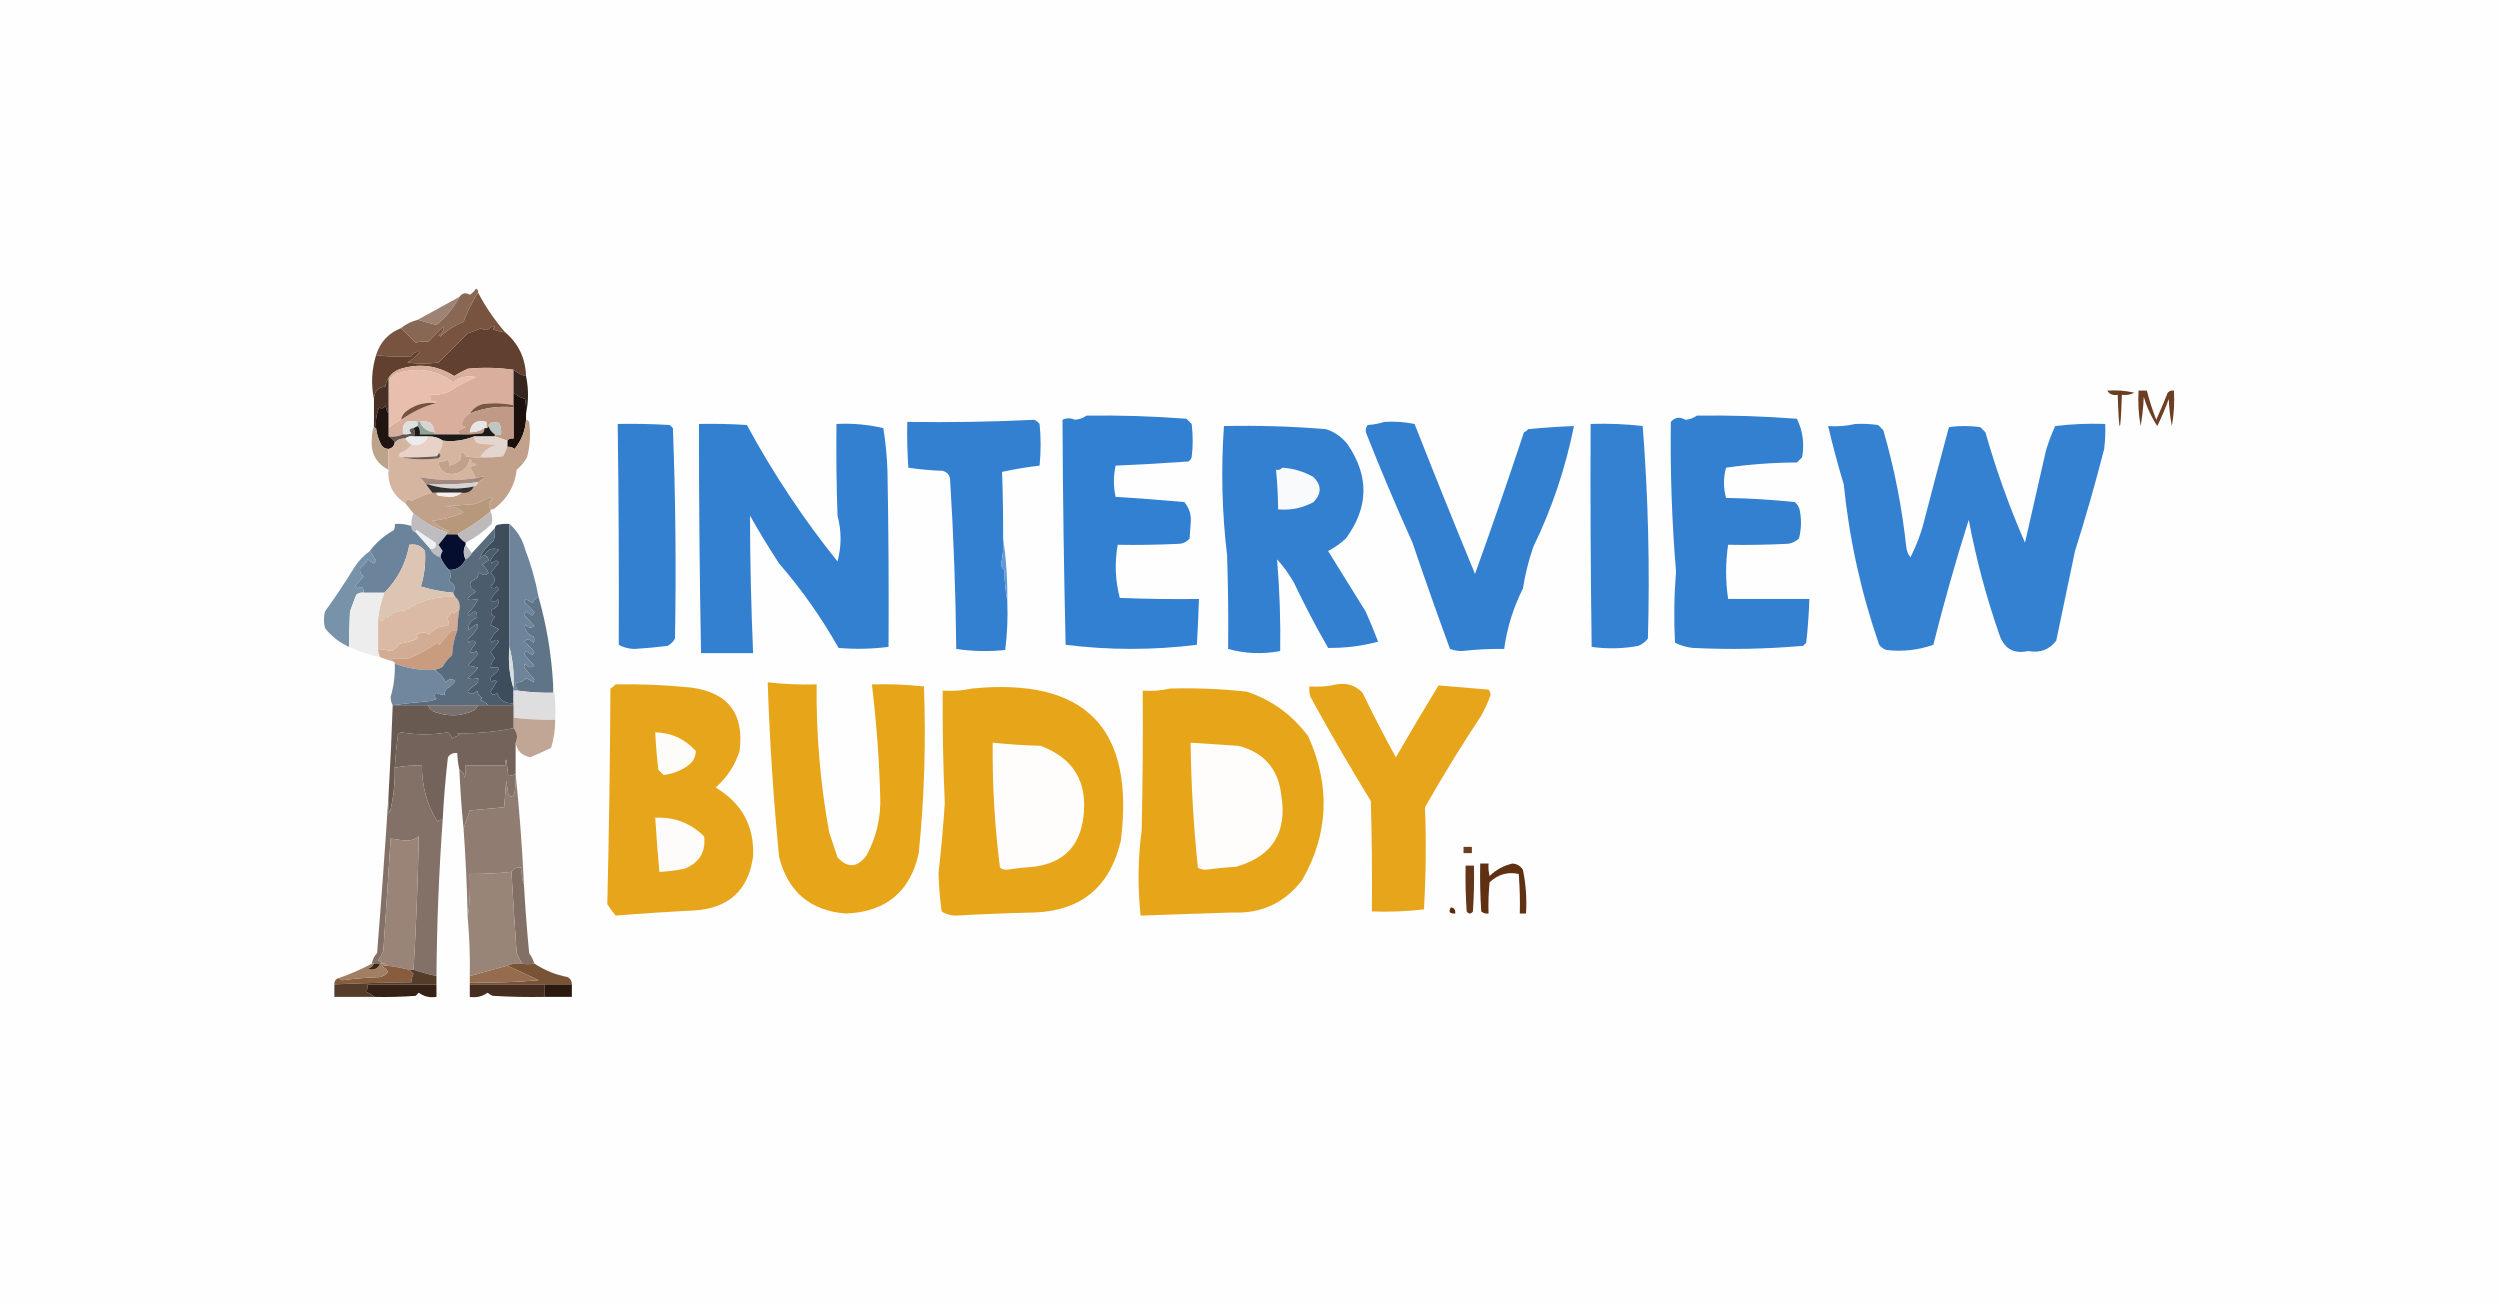<?xml version="1.0" encoding="UTF-8"?>
<!DOCTYPE svg PUBLIC "-//W3C//DTD SVG 1.1//EN" "http://www.w3.org/Graphics/SVG/1.1/DTD/svg11.dtd">
<svg xmlns="http://www.w3.org/2000/svg" version="1.1" width="1200px" height="627px" style="shape-rendering:geometricPrecision; text-rendering:geometricPrecision; image-rendering:optimizeQuality; fill-rule:evenodd; clip-rule:evenodd" xmlns:xlink="http://www.w3.org/1999/xlink">
<g><path style="opacity:1" fill="#fefefe" d="M -0.5,-0.5 C 399.5,-0.5 799.5,-0.5 1199.5,-0.5C 1199.5,208.5 1199.5,417.5 1199.5,626.5C 799.5,626.5 399.5,626.5 -0.5,626.5C -0.5,417.5 -0.5,208.5 -0.5,-0.5 Z"/></g>
<g><path style="opacity:1" fill="#9e8273" d="M 220.5,142.5 C 217.827,147.687 214.16,152.187 209.5,156C 206.606,155.246 203.606,154.413 200.5,153.5C 207.132,149.849 213.798,146.182 220.5,142.5 Z"/></g>
<g><path style="opacity:1" fill="#896755" d="M 229.5,140.5 C 226.685,144.796 224.352,149.462 222.5,154.5C 218.335,156.081 214.668,158.414 211.5,161.5C 211.167,161.333 210.833,161.167 210.5,161C 212.329,159.887 213.163,158.387 213,156.5C 210.5,159 208,161.5 205.5,164C 203.426,163.773 201.426,163.939 199.5,164.5C 197.146,162.146 194.812,159.812 192.5,157.5C 194.789,155.613 197.455,154.279 200.5,153.5C 203.606,154.413 206.606,155.246 209.5,156C 214.16,152.187 217.827,147.687 220.5,142.5C 221.905,140.621 223.572,140.288 225.5,141.5C 226.719,140.737 227.719,139.737 228.5,138.5C 229.298,138.957 229.631,139.624 229.5,140.5 Z"/></g>
<g><path style="opacity:1" fill="#785340" d="M 229.5,140.5 C 233.079,147.317 237.412,153.65 242.5,159.5C 240.436,159.313 238.436,158.813 236.5,158C 237.888,157.111 237.722,156.611 236,156.5C 234.618,158.581 232.951,158.915 231,157.5C 228.889,158.472 226.722,159.305 224.5,160C 219.779,164.677 215.113,169.344 210.5,174C 205.5,174.667 200.5,174.667 195.5,174C 197.792,172.71 199.792,171.043 201.5,169C 199.799,168.655 198.466,169.322 197.5,171C 191.62,171.331 185.953,171.165 180.5,170.5C 182.434,164.233 186.434,159.9 192.5,157.5C 194.812,159.812 197.146,162.146 199.5,164.5C 201.426,163.939 203.426,163.773 205.5,164C 208,161.5 210.5,159 213,156.5C 213.163,158.387 212.329,159.887 210.5,161C 210.833,161.167 211.167,161.333 211.5,161.5C 214.668,158.414 218.335,156.081 222.5,154.5C 224.352,149.462 226.685,144.796 229.5,140.5 Z"/></g>
<g><path style="opacity:1" fill="#61402f" d="M 242.5,159.5 C 248.878,164.929 252.211,171.929 252.5,180.5C 250.216,180.025 248.216,179.025 246.5,177.5C 239.202,176.441 231.869,176.274 224.5,177C 222.238,178.047 220.071,179.213 218,180.5C 210.055,175.462 201.555,174.295 192.5,177C 189.823,177.814 187.823,179.314 186.5,181.5C 185.71,182.609 185.21,183.942 185,185.5C 181.34,185.898 179.506,187.898 179.5,191.5C 178.039,184.519 178.372,177.519 180.5,170.5C 185.953,171.165 191.62,171.331 197.5,171C 198.466,169.322 199.799,168.655 201.5,169C 199.792,171.043 197.792,172.71 195.5,174C 200.5,174.667 205.5,174.667 210.5,174C 215.113,169.344 219.779,164.677 224.5,160C 226.722,159.305 228.889,158.472 231,157.5C 232.951,158.915 234.618,158.581 236,156.5C 237.722,156.611 237.888,157.111 236.5,158C 238.436,158.813 240.436,159.313 242.5,159.5 Z"/></g>
<g><path style="opacity:1" fill="#daae9c" d="M 246.5,177.5 C 246.5,181.167 246.5,184.833 246.5,188.5C 246.5,190.5 246.5,192.5 246.5,194.5C 241.552,193.441 236.552,193.274 231.5,194C 228.894,194.792 226.894,196.292 225.5,198.5C 223.366,199.703 222.032,201.537 221.5,204C 222.167,204.333 222.833,204.667 223.5,205C 222.167,205.667 220.833,206.333 219.5,207C 220.056,207.383 220.389,207.883 220.5,208.5C 216.5,208.5 212.5,208.5 208.5,208.5C 208.5,208.167 208.5,207.833 208.5,207.5C 208.185,203.2 205.851,201.533 201.5,202.5C 201.167,202.5 200.833,202.5 200.5,202.5C 195.069,201.094 192.735,203.094 193.5,208.5C 191.393,209.468 189.059,209.802 186.5,209.5C 186.5,208.167 186.5,206.833 186.5,205.5C 188.228,203.774 190.228,202.441 192.5,201.5C 198.233,197.549 203.9,194.883 209.5,193.5C 208.791,192.596 207.791,192.263 206.5,192.5C 206.5,191.5 206.5,190.5 206.5,189.5C 209.607,189.649 212.607,189.149 215.5,188C 219.632,185.29 223.966,182.956 228.5,181C 224.432,180.122 220.766,180.955 217.5,183.5C 209.625,177.615 200.958,176.115 191.5,179C 189.03,179.74 187.363,181.24 186.5,183.5C 186.5,182.833 186.5,182.167 186.5,181.5C 187.823,179.314 189.823,177.814 192.5,177C 201.555,174.295 210.055,175.462 218,180.5C 220.071,179.213 222.238,178.047 224.5,177C 231.869,176.274 239.202,176.441 246.5,177.5 Z"/></g>
<g><path style="opacity:1" fill="#37261e" d="M 246.5,177.5 C 248.216,179.025 250.216,180.025 252.5,180.5C 253.766,186.63 253.766,192.63 252.5,198.5C 252.663,196.143 252.497,193.81 252,191.5C 249.901,190.869 248.068,189.869 246.5,188.5C 246.5,184.833 246.5,181.167 246.5,177.5 Z"/></g>
<g><path style="opacity:1" fill="#e8beaf" d="M 209.5,193.5 C 204.382,192.889 199.715,194.056 195.5,197C 193.859,198.129 192.859,199.629 192.5,201.5C 190.228,202.441 188.228,203.774 186.5,205.5C 186.5,203.167 186.5,200.833 186.5,198.5C 186.5,193.5 186.5,188.5 186.5,183.5C 187.363,181.24 189.03,179.74 191.5,179C 200.958,176.115 209.625,177.615 217.5,183.5C 220.766,180.955 224.432,180.122 228.5,181C 223.966,182.956 219.632,185.29 215.5,188C 212.607,189.149 209.607,189.649 206.5,189.5C 206.5,190.5 206.5,191.5 206.5,192.5C 207.791,192.263 208.791,192.596 209.5,193.5 Z"/></g>
<g><path style="opacity:1" fill="#493024" d="M 186.5,181.5 C 186.5,182.167 186.5,182.833 186.5,183.5C 186.5,188.5 186.5,193.5 186.5,198.5C 185.71,197.391 185.21,196.058 185,194.5C 184.147,196.125 183.147,196.458 182,195.5C 180.684,198.688 180.184,202.022 180.5,205.5C 179.833,205.5 179.5,205.167 179.5,204.5C 179.5,200.167 179.5,195.833 179.5,191.5C 179.506,187.898 181.34,185.898 185,185.5C 185.21,183.942 185.71,182.609 186.5,181.5 Z"/></g>
<g><path style="opacity:1" fill="#6a3d21" d="M 1011.5,187.5 C 1015.88,187.174 1020.22,187.508 1024.5,188.5C 1022.6,189.466 1020.6,189.799 1018.5,189.5C 1017.83,209.5 1017.17,209.5 1016.5,189.5C 1014.22,189.923 1012.55,189.256 1011.5,187.5 Z"/></g>
<g><path style="opacity:1" fill="#1b100c" d="M 246.5,188.5 C 248.068,189.869 249.901,190.869 252,191.5C 252.497,193.81 252.663,196.143 252.5,198.5C 252.5,199.5 252.5,200.5 252.5,201.5C 252.132,206.775 250.299,211.441 247,215.5C 245.989,214.663 244.822,214.33 243.5,214.5C 243.5,213.5 243.5,212.5 243.5,211.5C 244.209,210.596 245.209,210.263 246.5,210.5C 246.5,205.5 246.5,200.5 246.5,195.5C 246.5,195.167 246.5,194.833 246.5,194.5C 246.5,192.5 246.5,190.5 246.5,188.5 Z"/></g>
<g><path style="opacity:1" fill="#7b5643" d="M 246.5,194.5 C 246.5,194.833 246.5,195.167 246.5,195.5C 239.178,194.783 232.178,195.783 225.5,198.5C 226.894,196.292 228.894,194.792 231.5,194C 236.552,193.274 241.552,193.441 246.5,194.5 Z"/></g>
<g><path style="opacity:1" fill="#76513e" d="M 209.5,193.5 C 203.9,194.883 198.233,197.549 192.5,201.5C 192.859,199.629 193.859,198.129 195.5,197C 199.715,194.056 204.382,192.889 209.5,193.5 Z"/></g>
<g><path style="opacity:1" fill="#c19987" d="M 246.5,195.5 C 246.5,200.5 246.5,205.5 246.5,210.5C 245.209,210.263 244.209,210.596 243.5,211.5C 241.5,210.833 239.5,210.167 237.5,209.5C 237.5,209.167 237.5,208.833 237.5,208.5C 238.5,208.5 239.5,208.5 240.5,208.5C 240.739,206.533 240.406,204.699 239.5,203C 238.667,202.833 237.833,202.667 237,202.5C 235.624,202.684 234.791,203.351 234.5,204.5C 234.5,205.167 234.167,205.5 233.5,205.5C 233.5,204.5 233.5,203.5 233.5,202.5C 228.825,201.339 226.159,203.006 225.5,207.5C 228.076,207.532 230.409,206.865 232.5,205.5C 232.586,206.496 232.252,207.329 231.5,208C 227.848,208.499 224.182,208.665 220.5,208.5C 220.389,207.883 220.056,207.383 219.5,207C 220.833,206.333 222.167,205.667 223.5,205C 222.833,204.667 222.167,204.333 221.5,204C 222.032,201.537 223.366,199.703 225.5,198.5C 232.178,195.783 239.178,194.783 246.5,195.5 Z"/></g>
<g><path style="opacity:1" fill="#3280d1" d="M 521.5,199.5 C 537.524,199.275 553.524,199.775 569.5,201C 570.333,201.833 571.167,202.667 572,203.5C 572.667,208.833 572.667,214.167 572,219.5C 571.692,220.308 571.192,220.975 570.5,221.5C 558.869,222.345 547.202,223.012 535.5,223.5C 534.408,228.508 534.408,233.508 535.5,238.5C 546.489,239.16 557.489,239.994 568.5,241C 570.978,244.001 571.978,247.501 571.5,251.5C 571.333,253.833 571.167,256.167 571,258.5C 569.829,259.893 568.329,260.727 566.5,261C 556.506,261.5 546.506,261.666 536.5,261.5C 534.975,270.11 535.308,278.61 537.5,287C 550.162,287.5 562.829,287.667 575.5,287.5C 575.277,294.84 574.944,302.173 574.5,309.5C 553.484,312.122 532.484,312.122 511.5,309.5C 510.666,273.501 510.166,237.501 510,201.5C 511.911,200.555 513.911,200.555 516,201.5C 518.111,201.299 519.945,200.633 521.5,199.5 Z"/></g>
<g><path style="opacity:1" fill="#3380d1" d="M 814.5,199.5 C 830.524,199.275 846.524,199.775 862.5,201C 865.362,206.832 866.196,212.998 865,219.5C 864.167,220.333 863.333,221.167 862.5,222C 851.088,222.041 839.755,222.874 828.5,224.5C 827.188,229.364 827.188,234.197 828.5,239C 839.537,239.181 850.537,239.847 861.5,241C 862.893,242.171 863.727,243.671 864,245.5C 864.772,249.89 864.606,254.223 863.5,258.5C 862.088,259.806 860.421,260.64 858.5,261C 848.839,261.5 839.172,261.666 829.5,261.5C 828.217,270.164 828.217,278.83 829.5,287.5C 842.5,287.5 855.5,287.5 868.5,287.5C 868.271,294.515 867.771,301.515 867,308.5C 866.5,309 866,309.5 865.5,310C 847.865,311.547 830.198,311.881 812.5,311C 809.494,310.668 806.66,309.834 804,308.5C 803.407,297.159 803.574,285.826 804.5,274.5C 802.514,250.535 801.681,226.535 802,202.5C 803.989,200.249 806.322,199.916 809,201.5C 811.111,201.299 812.945,200.633 814.5,199.5 Z"/></g>
<g><path style="opacity:1" fill="#6c3f23" d="M 1026.5,187.5 C 1027.83,187.5 1029.17,187.5 1030.5,187.5C 1031.7,192.238 1033.2,196.905 1035,201.5C 1036.93,197.207 1038.76,192.874 1040.5,188.5C 1041.32,187.614 1042.32,187.281 1043.5,187.5C 1043.83,193.206 1043.5,198.872 1042.5,204.5C 1041.67,200.204 1041.17,195.871 1041,191.5C 1039.4,195.935 1037.56,200.268 1035.5,204.5C 1032.68,200.238 1030.51,195.572 1029,190.5C 1028.83,195.202 1028.33,199.868 1027.5,204.5C 1026.5,198.872 1026.17,193.206 1026.5,187.5 Z"/></g>
<g><path style="opacity:1" fill="#3380d1" d="M 481.5,258.5 C 481.737,262.722 481.404,266.889 480.5,271C 480.63,272.059 481.13,272.892 482,273.5C 482.174,278.684 482.674,283.684 483.5,288.5C 483.815,296.42 483.482,304.253 482.5,312C 474.587,312.814 466.754,312.647 459,311.5C 458.725,284.223 457.725,256.89 456,229.5C 455.5,227.667 454.333,226.5 452.5,226C 446.917,225.809 441.417,225.309 436,224.5C 435.5,217.174 435.334,209.841 435.5,202.5C 455.879,202.821 476.213,202.488 496.5,201.5C 497.478,201.977 498.311,202.643 499,203.5C 499.667,210.167 499.667,216.833 499,223.5C 492.956,224.201 486.956,225.201 481,226.5C 481.374,237.13 481.541,247.797 481.5,258.5 Z"/></g>
<g><path style="opacity:1" fill="#1f140f" d="M 186.5,198.5 C 186.5,200.833 186.5,203.167 186.5,205.5C 186.5,206.833 186.5,208.167 186.5,209.5C 187.9,210.1 188.9,211.1 189.5,212.5C 189.19,214.144 188.19,215.144 186.5,215.5C 184.983,215.489 183.816,214.823 183,213.5C 181.659,210.978 180.826,208.311 180.5,205.5C 180.184,202.022 180.684,198.688 182,195.5C 183.147,196.458 184.147,196.125 185,194.5C 185.21,196.058 185.71,197.391 186.5,198.5 Z"/></g>
<g><path style="opacity:1" fill="#3380d1" d="M 296.5,203.5 C 304.84,203.334 313.173,203.5 321.5,204C 322,204.5 322.5,205 323,205.5C 324.263,239.115 324.597,272.782 324,306.5C 323.167,308 322,309.167 320.5,310C 315.184,310.683 309.85,311.183 304.5,311.5C 301.713,311.426 299.213,310.76 297,309.5C 297.142,274.178 296.976,238.845 296.5,203.5 Z"/></g>
<g><path style="opacity:1" fill="#3380d1" d="M 664.5,202.5 C 669.43,202.197 674.263,202.531 679,203.5C 688.467,227.564 698.133,251.564 708,275.5C 716.129,252.915 723.962,230.248 731.5,207.5C 732.308,207.192 732.975,206.692 733.5,206C 740.823,205.279 748.156,204.779 755.5,204.5C 751.465,224.631 744.965,243.964 736,262.5C 733.741,269.018 732.074,275.685 731,282.5C 726.401,291.632 723.401,301.298 722,311.5C 715.234,311.399 708.4,311.732 701.5,312.5C 699.571,312.46 697.738,312.127 696,311.5C 689.799,294.565 683.799,277.565 678,260.5C 670.285,243.364 662.952,226.031 656,208.5C 655.28,206.888 655.446,205.388 656.5,204C 659.365,203.817 662.031,203.317 664.5,202.5 Z"/></g>
<g><path style="opacity:1" fill="#3481d1" d="M 763.5,203.5 C 771.889,203.197 780.222,203.53 788.5,204.5C 791.14,238.455 791.973,272.455 791,306.5C 789.786,308.049 788.286,309.215 786.5,310C 778.954,311.405 771.454,311.572 764,310.5C 763.5,274.835 763.333,239.168 763.5,203.5 Z"/></g>
<g><path style="opacity:1" fill="#d7d4d1" d="M 201.5,202.5 C 205.851,201.533 208.185,203.2 208.5,207.5C 205.197,207.265 202.863,205.598 201.5,202.5 Z"/></g>
<g><path style="opacity:1" fill="#3380d1" d="M 335.5,203.5 C 343.174,203.334 350.841,203.5 358.5,204C 371.104,227.237 385.604,249.071 402,269.5C 403.964,262.192 403.964,254.859 402,247.5C 401.5,232.837 401.333,218.17 401.5,203.5C 409.145,203.112 416.645,203.779 424,205.5C 425.122,212.449 425.789,219.449 426,226.5C 426.5,254.498 426.667,282.498 426.5,310.5C 418.528,311.532 410.528,311.698 402.5,311C 394.353,296.536 384.853,283.036 374,270.5C 369.082,263 364.416,255.333 360,247.5C 360.044,269.514 360.544,291.514 361.5,313.5C 353.167,313.5 344.833,313.5 336.5,313.5C 335.811,276.837 335.478,240.171 335.5,203.5 Z"/></g>
<g><path style="opacity:1" fill="#3380d1" d="M 587.5,204.5 C 603.844,204.153 620.177,204.653 636.5,206C 640.758,207.384 644.258,209.884 647,213.5C 657.272,228.705 656.939,243.705 646,258.5C 643.43,260.869 640.596,262.869 637.5,264.5C 643.509,274.245 649.509,283.912 655.5,293.5C 657.65,298.296 659.65,303.13 661.5,308C 653.685,310.098 645.685,311.098 637.5,311C 631.64,300.803 626.14,290.303 621,279.5C 618.72,275.553 616.053,271.887 613,268.5C 614.218,283.083 614.718,297.75 614.5,312.5C 606.068,314.113 597.735,313.779 589.5,311.5C 589.667,296.496 589.5,281.496 589,266.5C 586.538,245.858 586.038,225.191 587.5,204.5 Z"/></g>
<g><path style="opacity:1" fill="#3481d1" d="M 890.5,203.5 C 894.182,203.335 897.848,203.501 901.5,204C 902.333,204.833 903.167,205.667 904,206.5C 909.292,224.814 912.958,243.48 915,262.5C 915.216,264.384 915.883,266.051 917,267.5C 920.092,261.478 922.426,255.144 924,248.5C 927.758,233.969 931.591,219.469 935.5,205C 940.5,204.333 945.5,204.333 950.5,205C 951.333,205.833 952.167,206.667 953,207.5C 958.145,225.601 964.478,243.268 972,260.5C 975.331,245.849 978.664,231.182 982,216.5C 983.208,212.374 984.708,208.374 986.5,204.5C 994.444,203.531 1002.44,203.198 1010.5,203.5C 1010.67,207.514 1010.5,211.514 1010,215.5C 1005.8,231.949 1001.14,248.282 996,264.5C 993.011,278.81 990.011,293.144 987,307.5C 983.659,311.899 979.159,313.566 973.5,312.5C 966.916,313.959 962.416,311.626 960,305.5C 953.571,287.214 948.571,268.548 945,249.5C 938.734,269.302 933.067,289.302 928,309.5C 920.753,312.064 913.253,312.897 905.5,312C 904.069,311.535 902.903,310.701 902,309.5C 893.335,284.505 887.668,258.838 885,232.5C 882.203,223.241 879.703,213.907 877.5,204.5C 882.032,204.818 886.366,204.485 890.5,203.5 Z"/></g>
<g><path style="opacity:1" fill="#e6e6e5" d="M 233.5,205.5 C 233.167,205.5 232.833,205.5 232.5,205.5C 230.409,206.865 228.076,207.532 225.5,207.5C 226.159,203.006 228.825,201.339 233.5,202.5C 233.5,203.5 233.5,204.5 233.5,205.5 Z"/></g>
<g><path style="opacity:1" fill="#bec7c1" d="M 237.5,208.5 C 236.022,207.552 235.022,206.219 234.5,204.5C 234.791,203.351 235.624,202.684 237,202.5C 237.833,202.667 238.667,202.833 239.5,203C 240.406,204.699 240.739,206.533 240.5,208.5C 239.5,208.5 238.5,208.5 237.5,208.5 Z"/></g>
<g><path style="opacity:1" fill="#dee0df" d="M 200.5,202.5 C 200.5,203.167 200.5,203.833 200.5,204.5C 199.833,204.833 199.167,205.167 198.5,205.5C 196.451,205.706 196.117,206.539 197.5,208C 196.207,208.49 194.873,208.657 193.5,208.5C 192.735,203.094 195.069,201.094 200.5,202.5 Z"/></g>
<g><path style="opacity:1" fill="#90a399" d="M 200.5,202.5 C 200.833,202.5 201.167,202.5 201.5,202.5C 202.863,205.598 205.197,207.265 208.5,207.5C 208.5,207.833 208.5,208.167 208.5,208.5C 206.167,208.5 203.833,208.5 201.5,208.5C 201.768,206.901 201.434,205.568 200.5,204.5C 200.5,203.833 200.5,203.167 200.5,202.5 Z"/></g>
<g><path style="opacity:1" fill="#5f5750" d="M 198.5,205.5 C 199.405,206.964 199.405,208.298 198.5,209.5C 196.901,209.232 195.568,209.566 194.5,210.5C 192.446,210.365 190.779,211.032 189.5,212.5C 188.9,211.1 187.9,210.1 186.5,209.5C 189.059,209.802 191.393,209.468 193.5,208.5C 194.873,208.657 196.207,208.49 197.5,208C 196.117,206.539 196.451,205.706 198.5,205.5 Z"/></g>
<g><path style="opacity:1" fill="#1b1a19" d="M 200.5,204.5 C 201.434,205.568 201.768,206.901 201.5,208.5C 203.833,208.5 206.167,208.5 208.5,208.5C 212.5,208.5 216.5,208.5 220.5,208.5C 224.182,208.665 227.848,208.499 231.5,208C 232.252,207.329 232.586,206.496 232.5,205.5C 232.833,205.5 233.167,205.5 233.5,205.5C 234.167,205.5 234.5,205.167 234.5,204.5C 235.022,206.219 236.022,207.552 237.5,208.5C 237.5,208.833 237.5,209.167 237.5,209.5C 234.167,209.5 230.833,209.5 227.5,209.5C 222.568,211.456 217.568,212.122 212.5,211.5C 210.485,210.076 208.152,209.41 205.5,209.5C 203.167,209.5 200.833,209.5 198.5,209.5C 199.405,208.298 199.405,206.964 198.5,205.5C 199.167,205.167 199.833,204.833 200.5,204.5 Z"/></g>
<g><path style="opacity:1" fill="#ececed" d="M 198.5,209.5 C 200.833,209.5 203.167,209.5 205.5,209.5C 204.056,212.89 201.39,214.223 197.5,213.5C 196.306,212.728 195.306,211.728 194.5,210.5C 195.568,209.566 196.901,209.232 198.5,209.5 Z"/></g>
<g><path style="opacity:1" fill="#e8d2c7" d="M 205.5,209.5 C 208.152,209.41 210.485,210.076 212.5,211.5C 212.396,213.703 211.73,215.703 210.5,217.5C 210.389,218.117 210.056,218.617 209.5,219C 203.843,219.499 198.176,219.666 192.5,219.5C 191.475,219.103 191.308,218.437 192,217.5C 194.311,216.603 196.144,215.27 197.5,213.5C 201.39,214.223 204.056,212.89 205.5,209.5 Z"/></g>
<g><path style="opacity:1" fill="#e3d6ce" d="M 227.5,209.5 C 230.833,209.5 234.167,209.5 237.5,209.5C 239.5,210.167 241.5,210.833 243.5,211.5C 243.5,212.5 243.5,213.5 243.5,214.5C 242.933,216.03 242.267,217.53 241.5,219C 237.848,219.499 234.182,219.665 230.5,219.5C 232.275,216.401 234.942,214.401 238.5,213.5C 235.998,213.379 233.332,213.212 230.5,213C 228.574,212.578 227.574,211.411 227.5,209.5 Z"/></g>
<g><path style="opacity:1" fill="#bca389" d="M 179.5,204.5 C 179.5,205.167 179.833,205.5 180.5,205.5C 180.826,208.311 181.659,210.978 183,213.5C 183.816,214.823 184.983,215.489 186.5,215.5C 186.5,218.833 186.5,222.167 186.5,225.5C 180.499,222.449 177.832,217.449 178.5,210.5C 178.505,208.304 178.838,206.304 179.5,204.5 Z"/></g>
<g><path style="opacity:1" fill="#d5b4a0" d="M 227.5,209.5 C 227.574,211.411 228.574,212.578 230.5,213C 233.332,213.212 235.998,213.379 238.5,213.5C 234.942,214.401 232.275,216.401 230.5,219.5C 228.143,219.663 225.81,219.497 223.5,219C 222,215.989 221.166,216.489 221,220.5C 219.494,222.174 217.661,223.174 215.5,223.5C 215.649,222.448 215.483,221.448 215,220.5C 213.644,221.38 212.144,221.714 210.5,221.5C 210.731,225.396 212.898,227.396 217,227.5C 221.577,227.146 224.41,224.813 225.5,220.5C 226.696,220.846 226.696,221.346 225.5,222C 229.5,222.667 229.5,223.333 225.5,224C 226.527,225.866 227.527,227.7 228.5,229.5C 219.407,230.853 210.407,230.686 201.5,229C 202.636,230.145 203.636,231.312 204.5,232.5C 205.5,233.833 206.5,235.167 207.5,236.5C 203.708,237.522 200.375,238.855 197.5,240.5C 196.078,239.223 195.078,239.557 194.5,241.5C 188.62,237.739 185.953,232.406 186.5,225.5C 186.5,222.167 186.5,218.833 186.5,215.5C 188.19,215.144 189.19,214.144 189.5,212.5C 190.779,211.032 192.446,210.365 194.5,210.5C 195.306,211.728 196.306,212.728 197.5,213.5C 196.144,215.27 194.311,216.603 192,217.5C 191.308,218.437 191.475,219.103 192.5,219.5C 198.319,220.653 204.319,220.819 210.5,220C 211.774,219.023 211.774,218.189 210.5,217.5C 211.73,215.703 212.396,213.703 212.5,211.5C 217.568,212.122 222.568,211.456 227.5,209.5 Z"/></g>
<g><path style="opacity:1" fill="#6c5b54" d="M 210.5,217.5 C 211.774,218.189 211.774,219.023 210.5,220C 204.319,220.819 198.319,220.653 192.5,219.5C 198.176,219.666 203.843,219.499 209.5,219C 210.056,218.617 210.389,218.117 210.5,217.5 Z"/></g>
<g><path style="opacity:1" fill="#f8fafc" d="M 615.5,224.5 C 620.817,224.818 625.817,226.318 630.5,229C 634.41,232.925 634.41,236.925 630.5,241C 625.199,243.868 619.533,245.035 613.5,244.5C 613.443,238.149 613.11,231.815 612.5,225.5C 613.791,225.737 614.791,225.404 615.5,224.5 Z"/></g>
<g><path style="opacity:1" fill="#a2887f" d="M 228.5,229.5 C 233.308,228.067 233.641,228.734 229.5,231.5C 221.334,232.424 213.334,232.757 205.5,232.5C 205.167,232.5 204.833,232.5 204.5,232.5C 203.636,231.312 202.636,230.145 201.5,229C 210.407,230.686 219.407,230.853 228.5,229.5 Z"/></g>
<g><path style="opacity:1" fill="#c1a18a" d="M 252.5,201.5 C 253.117,201.611 253.617,201.944 254,202.5C 254.789,208.237 254.456,213.903 253,219.5C 251.71,221.792 250.043,223.792 248,225.5C 247.184,233.031 243.684,239.197 237.5,244C 236.906,244.464 236.239,244.631 235.5,244.5C 234.243,242.632 234.576,240.965 236.5,239.5C 236,239.167 235.5,238.833 235,238.5C 232.67,240.04 230.17,241.207 227.5,242C 222.833,242.333 218.167,242.667 213.5,243C 216.956,242.907 219.956,243.907 222.5,246C 217.716,248.113 212.716,249.446 207.5,250C 209.901,252.062 212.567,253.729 215.5,255C 215.272,255.399 214.938,255.565 214.5,255.5C 208.578,253.539 203.245,250.539 198.5,246.5C 197.167,244.833 195.833,243.167 194.5,241.5C 195.078,239.557 196.078,239.223 197.5,240.5C 200.375,238.855 203.708,237.522 207.5,236.5C 208.167,236.5 208.833,236.5 209.5,236.5C 209.611,237.117 209.944,237.617 210.5,238C 212.333,238.167 214.167,238.333 216,238.5C 218.295,238.453 220.129,237.787 221.5,236.5C 224.313,236.975 226.313,235.975 227.5,233.5C 228.5,233.167 229.167,232.5 229.5,231.5C 233.641,228.734 233.308,228.067 228.5,229.5C 227.527,227.7 226.527,225.866 225.5,224C 229.5,223.333 229.5,222.667 225.5,222C 226.696,221.346 226.696,220.846 225.5,220.5C 224.41,224.813 221.577,227.146 217,227.5C 212.898,227.396 210.731,225.396 210.5,221.5C 212.144,221.714 213.644,221.38 215,220.5C 215.483,221.448 215.649,222.448 215.5,223.5C 217.661,223.174 219.494,222.174 221,220.5C 221.166,216.489 222,215.989 223.5,219C 225.81,219.497 228.143,219.663 230.5,219.5C 234.182,219.665 237.848,219.499 241.5,219C 242.267,217.53 242.933,216.03 243.5,214.5C 244.822,214.33 245.989,214.663 247,215.5C 250.299,211.441 252.132,206.775 252.5,201.5 Z"/></g>
<g><path style="opacity:1" fill="#d5d4d4" d="M 205.5,232.5 C 213.334,232.757 221.334,232.424 229.5,231.5C 229.167,232.5 228.5,233.167 227.5,233.5C 220.026,235.112 212.693,234.778 205.5,232.5 Z"/></g>
<g><path style="opacity:1" fill="#332f2f" d="M 204.5,232.5 C 204.833,232.5 205.167,232.5 205.5,232.5C 212.693,234.778 220.026,235.112 227.5,233.5C 226.313,235.975 224.313,236.975 221.5,236.5C 217.5,236.5 213.5,236.5 209.5,236.5C 208.833,236.5 208.167,236.5 207.5,236.5C 206.5,235.167 205.5,233.833 204.5,232.5 Z"/></g>
<g><path style="opacity:1" fill="#f2f1f0" d="M 209.5,236.5 C 213.5,236.5 217.5,236.5 221.5,236.5C 220.129,237.787 218.295,238.453 216,238.5C 214.167,238.333 212.333,238.167 210.5,238C 209.944,237.617 209.611,237.117 209.5,236.5 Z"/></g>
<g><path style="opacity:1" fill="#b8987a" d="M 235.5,244.5 C 235.5,244.833 235.5,245.167 235.5,245.5C 230.514,249.661 225.181,253.327 219.5,256.5C 217.833,256.5 216.167,256.5 214.5,256.5C 214.5,256.167 214.5,255.833 214.5,255.5C 214.938,255.565 215.272,255.399 215.5,255C 212.567,253.729 209.901,252.062 207.5,250C 212.716,249.446 217.716,248.113 222.5,246C 219.956,243.907 216.956,242.907 213.5,243C 218.167,242.667 222.833,242.333 227.5,242C 230.17,241.207 232.67,240.04 235,238.5C 235.5,238.833 236,239.167 236.5,239.5C 234.576,240.965 234.243,242.632 235.5,244.5 Z"/></g>
<g><path style="opacity:1" fill="#bebabb" d="M 235.5,245.5 C 236.323,247.455 236.49,249.455 236,251.5C 232.234,255.106 228.067,258.106 223.5,260.5C 221.806,259.473 220.473,258.139 219.5,256.5C 225.181,253.327 230.514,249.661 235.5,245.5 Z"/></g>
<g><path style="opacity:1" fill="#bebcbe" d="M 198.5,246.5 C 203.245,250.539 208.578,253.539 214.5,255.5C 214.5,255.833 214.5,256.167 214.5,256.5C 213.19,258.148 211.857,259.814 210.5,261.5C 211.167,262.5 211.833,263.5 212.5,264.5C 211.873,265.417 211.539,266.417 211.5,267.5C 209.251,266.92 207.585,265.587 206.5,263.5C 208.686,263.489 209.519,262.489 209,260.5C 206,258.5 203,256.5 200,254.5C 199.601,254.728 199.435,255.062 199.5,255.5C 198.094,255.027 197.427,254.027 197.5,252.5C 197.325,250.379 197.659,248.379 198.5,246.5 Z"/></g>
<g><path style="opacity:1" fill="#eeeff0" d="M 206.5,263.5 C 204.177,260.874 201.843,258.207 199.5,255.5C 199.435,255.062 199.601,254.728 200,254.5C 203,256.5 206,258.5 209,260.5C 209.519,262.489 208.686,263.489 206.5,263.5 Z"/></g>
<g><path style="opacity:1" fill="#050e2e" d="M 214.5,256.5 C 216.167,256.5 217.833,256.5 219.5,256.5C 220.473,258.139 221.806,259.473 223.5,260.5C 223.5,260.833 223.5,261.167 223.5,261.5C 222.314,263.792 222.314,266.126 223.5,268.5C 221.665,272.088 218.999,273.754 215.5,273.5C 213.748,271.754 212.415,269.754 211.5,267.5C 211.539,266.417 211.873,265.417 212.5,264.5C 211.833,263.5 211.167,262.5 210.5,261.5C 211.857,259.814 213.19,258.148 214.5,256.5 Z"/></g>
<g><path style="opacity:1" fill="#b8babe" d="M 223.5,261.5 C 224.488,262.795 225.488,264.128 226.5,265.5C 225.833,266.833 224.833,267.833 223.5,268.5C 222.314,266.126 222.314,263.792 223.5,261.5 Z"/></g>
<g><path style="opacity:1" fill="#6c849b" d="M 197.5,252.5 C 197.427,254.027 198.094,255.027 199.5,255.5C 201.843,258.207 204.177,260.874 206.5,263.5C 207.585,265.587 209.251,266.92 211.5,267.5C 212.415,269.754 213.748,271.754 215.5,273.5C 216.536,275.391 216.536,277.224 215.5,279C 218.233,280.228 218.9,282.061 217.5,284.5C 212.198,284.056 207.031,283.056 202,281.5C 203.706,276.012 204.373,270.346 204,264.5C 202.195,261.961 199.695,260.961 196.5,261.5C 194.837,270.497 190.837,278.164 184.5,284.5C 181.167,284.5 177.833,284.5 174.5,284.5C 174.62,281.795 173.62,281.128 171.5,282.5C 171.167,282 170.833,281.5 170.5,281C 171.996,279.669 173.329,278.169 174.5,276.5C 172.96,275.468 172.46,274.135 173,272.5C 174.507,271.495 175.673,270.162 176.5,268.5C 177.5,269.167 178.5,269.833 179.5,270.5C 179.833,270 180.167,269.5 180.5,269C 179.445,267.493 178.445,265.993 177.5,264.5C 180.607,260.358 184.44,257.025 189,254.5C 189.483,253.552 189.649,252.552 189.5,251.5C 192.279,251.279 194.946,251.612 197.5,252.5 Z"/></g>
<g><path style="opacity:1" fill="#7892aa" d="M 177.5,264.5 C 178.445,265.993 179.445,267.493 180.5,269C 180.167,269.5 179.833,270 179.5,270.5C 178.5,269.833 177.5,269.167 176.5,268.5C 175.673,270.162 174.507,271.495 173,272.5C 172.46,274.135 172.96,275.468 174.5,276.5C 173.329,278.169 171.996,279.669 170.5,281C 170.833,281.5 171.167,282 171.5,282.5C 173.62,281.128 174.62,281.795 174.5,284.5C 173.178,284.33 172.011,284.663 171,285.5C 170,288.167 169,290.833 168,293.5C 167.68,299.382 167.514,305.049 167.5,310.5C 162.92,308.416 159.087,305.416 156,301.5C 155.333,298.833 155.333,296.167 156,293.5C 160.915,286.672 165.581,279.672 170,272.5C 172,269.334 174.5,266.668 177.5,264.5 Z"/></g>
<g><path style="opacity:1" fill="#dcc5b3" d="M 217.5,284.5 C 217.833,285.167 218.167,285.833 218.5,286.5C 209.687,286.016 201.687,288.182 194.5,293C 191.178,293.059 188.344,294.226 186,296.5C 185.667,296.167 185.333,295.833 185,295.5C 184.073,298.706 182.907,299.039 181.5,296.5C 181.996,292.348 182.996,288.348 184.5,284.5C 190.837,278.164 194.837,270.497 196.5,261.5C 199.695,260.961 202.195,261.961 204,264.5C 204.373,270.346 203.706,276.012 202,281.5C 207.031,283.056 212.198,284.056 217.5,284.5 Z"/></g>
<g><path style="opacity:1" fill="#6198d5" d="M 481.5,258.5 C 482.979,268.296 483.646,278.296 483.5,288.5C 482.674,283.684 482.174,278.684 482,273.5C 481.13,272.892 480.63,272.059 480.5,271C 481.404,266.889 481.737,262.722 481.5,258.5 Z"/></g>
<g><path style="opacity:1" fill="#d2ac95" d="M 220.5,292.5 C 219.92,295.965 219.587,299.299 219.5,302.5C 218.448,302.351 217.448,302.517 216.5,303C 214.548,305.074 212.715,307.241 211,309.5C 210.667,309.167 210.333,308.833 210,308.5C 205.667,311.414 201.167,313.914 196.5,316C 193.486,316.128 190.486,316.128 187.5,316C 188.056,316.383 188.389,316.883 188.5,317.5C 186.5,316.833 184.5,316.167 182.5,315.5C 181.766,314.292 181.433,312.959 181.5,311.5C 183.619,311.731 185.785,312.065 188,312.5C 189.697,311.522 190.864,310.356 191.5,309C 194.232,308.587 196.899,307.92 199.5,307C 200.833,306.333 200.833,305.667 199.5,305C 201.624,303.418 203.79,303.251 206,304.5C 208.483,301.511 211.65,300.178 215.5,300.5C 215.579,299.07 215.246,297.736 214.5,296.5C 215.522,295.646 216.355,294.646 217,293.5C 217.333,293.833 217.667,294.167 218,294.5C 218.708,293.619 219.542,292.953 220.5,292.5 Z"/></g>
<g><path style="opacity:1" fill="#ededed" d="M 174.5,284.5 C 177.833,284.5 181.167,284.5 184.5,284.5C 182.996,288.348 181.996,292.348 181.5,296.5C 181.5,301.5 181.5,306.5 181.5,311.5C 181.433,312.959 181.766,314.292 182.5,315.5C 177.255,314.279 172.255,312.613 167.5,310.5C 167.514,305.049 167.68,299.382 168,293.5C 169,290.833 170,288.167 171,285.5C 172.011,284.663 173.178,284.33 174.5,284.5 Z"/></g>
<g><path style="opacity:1" fill="#3e4d5b" d="M 244.5,251.5 C 244.5,271.167 244.5,290.833 244.5,310.5C 243.874,317.584 244.541,324.25 246.5,330.5C 246.5,330.833 246.5,331.167 246.5,331.5C 246.5,333.5 246.5,335.5 246.5,337.5C 242.591,337.866 239.924,336.2 238.5,332.5C 237.137,333.879 236.137,333.713 235.5,332C 236.484,330.343 237.484,328.677 238.5,327C 237.551,326.383 236.718,326.549 236,327.5C 235.333,326.5 235.333,325.5 236,324.5C 240.802,321.111 240.635,319.777 235.5,320.5C 235.626,318.8 236.293,317.3 237.5,316C 236.833,315 236.167,314 235.5,313C 236.833,311.333 238.167,309.667 239.5,308C 238.65,306.714 237.483,306.881 236,308.5C 235.833,308 235.667,307.5 235.5,307C 236.464,305.036 237.797,303.37 239.5,302C 238.167,301.333 236.833,300.667 235.5,300C 235.903,298.527 236.57,297.194 237.5,296C 235.842,295.275 235.342,294.108 236,292.5C 238.741,291.778 239.741,290.112 239,287.5C 237.517,289.119 236.35,289.286 235.5,288C 236.464,286.036 237.797,284.37 239.5,283C 239.167,282.5 238.833,282 238.5,281.5C 237.391,282.59 236.391,282.59 235.5,281.5C 238.06,279.326 238.06,277.159 235.5,275C 236.833,273.333 238.167,271.667 239.5,270C 238.65,268.714 237.483,268.881 236,270.5C 235.833,270 235.667,269.5 235.5,269C 236.464,267.036 237.797,265.37 239.5,264C 236.706,262.654 234.373,263.487 232.5,266.5C 231.542,266.953 230.708,267.619 230,268.5C 231.407,265.055 233.741,262.055 237,259.5C 237.495,257.527 237.662,255.527 237.5,253.5C 237.611,252.883 237.944,252.383 238.5,252C 240.473,251.505 242.473,251.338 244.5,251.5 Z"/></g>
<g><path style="opacity:1" fill="#dabaa5" d="M 218.5,286.5 C 220.28,287.99 220.946,289.99 220.5,292.5C 219.542,292.953 218.708,293.619 218,294.5C 217.667,294.167 217.333,293.833 217,293.5C 216.355,294.646 215.522,295.646 214.5,296.5C 215.246,297.736 215.579,299.07 215.5,300.5C 211.65,300.178 208.483,301.511 206,304.5C 203.79,303.251 201.624,303.418 199.5,305C 200.833,305.667 200.833,306.333 199.5,307C 196.899,307.92 194.232,308.587 191.5,309C 190.864,310.356 189.697,311.522 188,312.5C 185.785,312.065 183.619,311.731 181.5,311.5C 181.5,306.5 181.5,301.5 181.5,296.5C 182.907,299.039 184.073,298.706 185,295.5C 185.333,295.833 185.667,296.167 186,296.5C 188.344,294.226 191.178,293.059 194.5,293C 201.687,288.182 209.687,286.016 218.5,286.5 Z"/></g>
<g><path style="opacity:1" fill="#c99c80" d="M 219.5,302.5 C 218.021,306.277 217.188,310.277 217,314.5C 215.122,316.043 213.622,317.876 212.5,320C 211.255,320.791 209.922,321.291 208.5,321.5C 201.93,321.877 195.597,320.877 189.5,318.5C 189.5,317.833 189.167,317.5 188.5,317.5C 188.389,316.883 188.056,316.383 187.5,316C 190.486,316.128 193.486,316.128 196.5,316C 201.167,313.914 205.667,311.414 210,308.5C 210.333,308.833 210.667,309.167 211,309.5C 212.715,307.241 214.548,305.074 216.5,303C 217.448,302.517 218.448,302.351 219.5,302.5 Z"/></g>
<g><path style="opacity:1" fill="#607487" d="M 258.5,286.5 C 262.373,300.206 264.707,314.206 265.5,328.5C 265.5,329.833 265.5,331.167 265.5,332.5C 259.797,332.625 254.13,332.292 248.5,331.5C 247.766,330.292 247.433,328.959 247.5,327.5C 249.492,327.672 251.158,327.005 252.5,325.5C 253.748,326.04 254.915,326.707 256,327.5C 256.167,327 256.333,326.5 256.5,326C 254.633,324.216 252.966,322.216 251.5,320C 251.667,319.5 251.833,319 252,318.5C 253.241,320.421 254.741,320.754 256.5,319.5C 254.769,317.655 253.102,315.822 251.5,314C 251.833,313.5 252.167,313 252.5,312.5C 253.5,313.167 254.5,313.833 255.5,314.5C 255.833,314 256.167,313.5 256.5,313C 255.098,311.12 253.431,309.453 251.5,308C 252.873,306.521 254.373,306.688 256,308.5C 256.667,307.5 256.667,306.5 256,305.5C 252.952,304.481 251.619,302.481 252,299.5C 253.241,301.421 254.741,301.754 256.5,300.5C 254.769,298.655 253.102,296.822 251.5,295C 251.833,294.5 252.167,294 252.5,293.5C 253.5,294.167 254.5,294.833 255.5,295.5C 255.833,295 256.167,294.5 256.5,294C 255.098,292.12 253.431,290.453 251.5,289C 251.833,288.5 252.167,288 252.5,287.5C 253.5,288.167 254.5,288.833 255.5,289.5C 256.141,288.007 257.141,287.007 258.5,286.5 Z"/></g>
<g><path style="opacity:1" fill="#4b5c6c" d="M 246.5,337.5 C 246.5,337.833 246.5,338.167 246.5,338.5C 242.5,338.5 238.5,338.5 234.5,338.5C 233.4,337.442 232.066,336.608 230.5,336C 230.833,335.667 231.167,335.333 231.5,335C 230.151,334.228 229.318,333.061 229,331.5C 227.373,333.312 225.873,333.479 224.5,332C 225.613,330.606 226.947,329.439 228.5,328.5C 229.386,327.675 229.719,326.675 229.5,325.5C 227.669,326.052 226.003,326.052 224.5,325.5C 226.36,324.061 228.027,322.395 229.5,320.5C 227.784,320.003 226.117,319.669 224.5,319.5C 226.231,317.655 227.898,315.822 229.5,314C 229.167,313.5 228.833,313 228.5,312.5C 227.549,313.326 226.549,313.492 225.5,313C 226.376,311.414 227.376,309.914 228.5,308.5C 227.349,307.269 226.183,307.269 225,308.5C 224.833,308 224.667,307.5 224.5,307C 226.367,305.216 228.034,303.216 229.5,301C 229.333,300.5 229.167,300 229,299.5C 227.488,300.257 226.154,301.257 225,302.5C 224.619,299.519 225.952,297.519 229,296.5C 229.12,292.989 227.786,292.655 225,295.5C 224.833,295.167 224.667,294.833 224.5,294.5C 226.656,292.371 228.323,290.038 229.5,287.5C 223.271,288.741 222.937,287.575 228.5,284C 224.524,281.578 224.691,279.411 229,277.5C 229.333,276.5 229.667,275.5 230,274.5C 231.627,276.312 233.127,276.479 234.5,275C 233.783,273.469 232.783,272.136 231.5,271C 232.646,270.241 233.646,269.574 234.5,269C 234.361,267.699 233.695,266.866 232.5,266.5C 234.373,263.487 236.706,262.654 239.5,264C 237.797,265.37 236.464,267.036 235.5,269C 235.667,269.5 235.833,270 236,270.5C 237.483,268.881 238.65,268.714 239.5,270C 238.167,271.667 236.833,273.333 235.5,275C 238.06,277.159 238.06,279.326 235.5,281.5C 236.391,282.59 237.391,282.59 238.5,281.5C 238.833,282 239.167,282.5 239.5,283C 237.797,284.37 236.464,286.036 235.5,288C 236.35,289.286 237.517,289.119 239,287.5C 239.741,290.112 238.741,291.778 236,292.5C 235.342,294.108 235.842,295.275 237.5,296C 236.57,297.194 235.903,298.527 235.5,300C 236.833,300.667 238.167,301.333 239.5,302C 237.797,303.37 236.464,305.036 235.5,307C 235.667,307.5 235.833,308 236,308.5C 237.483,306.881 238.65,306.714 239.5,308C 238.167,309.667 236.833,311.333 235.5,313C 236.167,314 236.833,315 237.5,316C 236.293,317.3 235.626,318.8 235.5,320.5C 240.635,319.777 240.802,321.111 236,324.5C 235.333,325.5 235.333,326.5 236,327.5C 236.718,326.549 237.551,326.383 238.5,327C 237.484,328.677 236.484,330.343 235.5,332C 236.137,333.713 237.137,333.879 238.5,332.5C 239.924,336.2 242.591,337.866 246.5,337.5 Z"/></g>
<g><path style="opacity:1" fill="#6e849a" d="M 244.5,251.5 C 248.184,254.654 250.684,258.654 252,263.5C 254.892,271.003 257.059,278.67 258.5,286.5C 257.141,287.007 256.141,288.007 255.5,289.5C 254.5,288.833 253.5,288.167 252.5,287.5C 252.167,288 251.833,288.5 251.5,289C 253.431,290.453 255.098,292.12 256.5,294C 256.167,294.5 255.833,295 255.5,295.5C 254.5,294.833 253.5,294.167 252.5,293.5C 252.167,294 251.833,294.5 251.5,295C 253.102,296.822 254.769,298.655 256.5,300.5C 254.741,301.754 253.241,301.421 252,299.5C 251.619,302.481 252.952,304.481 256,305.5C 256.667,306.5 256.667,307.5 256,308.5C 254.373,306.688 252.873,306.521 251.5,308C 253.431,309.453 255.098,311.12 256.5,313C 256.167,313.5 255.833,314 255.5,314.5C 254.5,313.833 253.5,313.167 252.5,312.5C 252.167,313 251.833,313.5 251.5,314C 253.102,315.822 254.769,317.655 256.5,319.5C 254.741,320.754 253.241,320.421 252,318.5C 251.833,319 251.667,319.5 251.5,320C 252.966,322.216 254.633,324.216 256.5,326C 256.333,326.5 256.167,327 256,327.5C 254.915,326.707 253.748,326.04 252.5,325.5C 251.158,327.005 249.492,327.672 247.5,327.5C 247.433,328.959 247.766,330.292 248.5,331.5C 247.833,331.5 247.167,331.5 246.5,331.5C 246.5,331.167 246.5,330.833 246.5,330.5C 246.867,323.585 246.201,316.919 244.5,310.5C 244.5,290.833 244.5,271.167 244.5,251.5 Z"/></g>
<g><path style="opacity:1" fill="#596c7e" d="M 237.5,253.5 C 237.662,255.527 237.495,257.527 237,259.5C 233.741,262.055 231.407,265.055 230,268.5C 230.708,267.619 231.542,266.953 232.5,266.5C 233.695,266.866 234.361,267.699 234.5,269C 233.646,269.574 232.646,270.241 231.5,271C 232.783,272.136 233.783,273.469 234.5,275C 233.127,276.479 231.627,276.312 230,274.5C 229.667,275.5 229.333,276.5 229,277.5C 224.691,279.411 224.524,281.578 228.5,284C 222.937,287.575 223.271,288.741 229.5,287.5C 228.323,290.038 226.656,292.371 224.5,294.5C 224.667,294.833 224.833,295.167 225,295.5C 227.786,292.655 229.12,292.989 229,296.5C 225.952,297.519 224.619,299.519 225,302.5C 226.154,301.257 227.488,300.257 229,299.5C 229.167,300 229.333,300.5 229.5,301C 228.034,303.216 226.367,305.216 224.5,307C 224.667,307.5 224.833,308 225,308.5C 226.183,307.269 227.349,307.269 228.5,308.5C 227.376,309.914 226.376,311.414 225.5,313C 226.549,313.492 227.549,313.326 228.5,312.5C 228.833,313 229.167,313.5 229.5,314C 227.898,315.822 226.231,317.655 224.5,319.5C 226.117,319.669 227.784,320.003 229.5,320.5C 228.027,322.395 226.36,324.061 224.5,325.5C 226.003,326.052 227.669,326.052 229.5,325.5C 229.719,326.675 229.386,327.675 228.5,328.5C 226.947,329.439 225.613,330.606 224.5,332C 225.873,333.479 227.373,333.312 229,331.5C 229.318,333.061 230.151,334.228 231.5,335C 231.167,335.333 230.833,335.667 230.5,336C 232.066,336.608 233.4,337.442 234.5,338.5C 232.833,338.5 231.167,338.5 229.5,338.5C 221.5,338.5 213.5,338.5 205.5,338.5C 199.833,338.5 194.167,338.5 188.5,338.5C 194.337,337.704 200.337,337.038 206.5,336.5C 207.5,336.167 208.5,335.833 209.5,335.5C 208.41,334.391 208.41,333.391 209.5,332.5C 210.736,333.246 212.07,333.579 213.5,333.5C 213.281,332.325 213.614,331.325 214.5,330.5C 216.053,329.561 217.387,328.394 218.5,327C 217.127,325.521 215.627,325.688 214,327.5C 212.725,324.955 210.892,322.955 208.5,321.5C 209.922,321.291 211.255,320.791 212.5,320C 213.622,317.876 215.122,316.043 217,314.5C 217.188,310.277 218.021,306.277 219.5,302.5C 219.587,299.299 219.92,295.965 220.5,292.5C 220.946,289.99 220.28,287.99 218.5,286.5C 218.167,285.833 217.833,285.167 217.5,284.5C 218.9,282.061 218.233,280.228 215.5,279C 216.536,277.224 216.536,275.391 215.5,273.5C 218.999,273.754 221.665,272.088 223.5,268.5C 224.833,267.833 225.833,266.833 226.5,265.5C 230.167,261.5 233.833,257.5 237.5,253.5 Z"/></g>
<g><path style="opacity:1" fill="#d7dcdf" d="M 244.5,310.5 C 246.201,316.919 246.867,323.585 246.5,330.5C 244.541,324.25 243.874,317.584 244.5,310.5 Z"/></g>
<g><path style="opacity:1" fill="#e7a51a" d="M 368.5,327.5 C 376.395,328.4 384.228,328.734 392,328.5C 391.721,352.381 393.721,376.047 398,399.5C 399.333,403.5 400.667,407.5 402,411.5C 406.896,416.868 411.563,416.534 416,410.5C 420.767,401.625 422.934,392.125 422.5,382C 421.997,364.092 420.664,346.259 418.5,328.5C 426.875,328.26 435.208,328.593 443.5,329.5C 444.514,356.205 443.68,382.872 441,409.5C 436.912,428.074 425.246,437.741 406,438.5C 388.976,437.149 378.309,428.149 374,411.5C 371.254,383.566 369.421,355.566 368.5,327.5 Z"/></g>
<g><path style="opacity:1" fill="#e7a51b" d="M 295.5,328.5 C 307.53,328.295 319.53,328.795 331.5,330C 349.469,332.307 357.303,342.474 355,360.5C 352.81,367.367 348.977,373.2 343.5,378C 356.101,385.517 362.101,396.517 361.5,411C 359.281,427.216 349.947,435.883 333.5,437C 320.791,437.635 308.124,438.468 295.5,439.5C 294.08,437.78 292.747,435.946 291.5,434C 292.33,399.571 292.83,365.071 293,330.5C 293.995,329.934 294.828,329.267 295.5,328.5 Z"/></g>
<g><path style="opacity:1" fill="#e7a51b" d="M 641.5,328.5 C 646.52,327.655 650.687,328.989 654,332.5C 659.078,342.99 664.411,353.323 670,363.5C 676.721,351.885 683.554,340.385 690.5,329C 698.454,329.647 706.454,330.314 714.5,331C 715.059,331.725 715.392,332.558 715.5,333.5C 714.277,336.947 712.777,340.28 711,343.5C 701.498,357.833 692.498,372.499 684,387.5C 684.617,403.832 684.45,420.165 683.5,436.5C 675.222,437.47 666.889,437.803 658.5,437.5C 658.667,419.83 658.5,402.164 658,384.5C 647.934,368.092 638.267,351.426 629,334.5C 628.506,332.866 628.34,331.199 628.5,329.5C 633.032,329.818 637.366,329.485 641.5,328.5 Z"/></g>
<g><path style="opacity:1" fill="#dedede" d="M 265.5,328.5 C 266.489,333.975 266.822,339.642 266.5,345.5C 259.804,345.609 253.137,345.276 246.5,344.5C 246.5,342.5 246.5,340.5 246.5,338.5C 246.5,338.167 246.5,337.833 246.5,337.5C 246.5,335.5 246.5,333.5 246.5,331.5C 247.167,331.5 247.833,331.5 248.5,331.5C 254.13,332.292 259.797,332.625 265.5,332.5C 265.5,331.167 265.5,329.833 265.5,328.5 Z"/></g>
<g><path style="opacity:1" fill="#e7a519" d="M 561.5,330.5 C 573.876,330.157 586.209,330.657 598.5,332C 610.55,336.04 620.384,343.206 628,353.5C 638.719,377.358 637.719,400.358 625,422.5C 616.56,433.469 605.394,438.635 591.5,438C 576.828,438.446 562.162,438.946 547.5,439.5C 546.025,425.81 546.191,412.143 548,398.5C 548.5,376.169 548.667,353.836 548.5,331.5C 553.032,331.818 557.366,331.485 561.5,330.5 Z"/></g>
<g><path style="opacity:1" fill="#70879d" d="M 189.5,318.5 C 195.597,320.877 201.93,321.877 208.5,321.5C 210.892,322.955 212.725,324.955 214,327.5C 215.627,325.688 217.127,325.521 218.5,327C 217.387,328.394 216.053,329.561 214.5,330.5C 213.614,331.325 213.281,332.325 213.5,333.5C 212.07,333.579 210.736,333.246 209.5,332.5C 208.41,333.391 208.41,334.391 209.5,335.5C 208.5,335.833 207.5,336.167 206.5,336.5C 200.337,337.038 194.337,337.704 188.5,338.5C 187.844,337.378 187.511,336.045 187.5,334.5C 189.038,329.271 189.705,323.937 189.5,318.5 Z"/></g>
<g><path style="opacity:1" fill="#e7a51a" d="M 466.5,330.5 C 520.969,325.134 544.802,349.467 538,403.5C 532.845,425.67 519.012,437.17 496.5,438C 483.823,438.292 471.157,438.792 458.5,439.5C 456.036,439.41 453.87,438.743 452,437.5C 451.151,431.362 450.651,425.195 450.5,419C 451.774,407.858 452.774,396.691 453.5,385.5C 452.691,367.509 452.357,349.509 452.5,331.5C 457.363,331.819 462.03,331.486 466.5,330.5 Z"/></g>
<g><path style="opacity:1" fill="#c1a695" d="M 246.5,344.5 C 253.137,345.276 259.804,345.609 266.5,345.5C 266.528,350.138 265.861,354.638 264.5,359C 261.168,360.606 257.835,362.106 254.5,363.5C 250.467,362.687 248.133,360.354 247.5,356.5C 248.65,353.951 248.316,351.617 246.5,349.5C 246.5,347.833 246.5,346.167 246.5,344.5 Z"/></g>
<g><path style="opacity:1" fill="#74635a" d="M 246.5,349.5 C 248.316,351.617 248.65,353.951 247.5,356.5C 247.5,361.5 247.5,366.5 247.5,371.5C 246.312,372.048 245.145,372.381 244,372.5C 243.667,369.833 243.333,367.167 243,364.5C 242.517,365.448 242.351,366.448 242.5,367.5C 236.167,367.5 229.833,367.5 223.5,367.5C 223.662,369.527 223.495,371.527 223,373.5C 222.878,371.563 222.045,370.23 220.5,369.5C 219.908,366.873 219.575,364.206 219.5,361.5C 217.549,361.227 216.049,361.893 215,363.5C 213.835,373.478 213.002,383.478 212.5,393.5C 211.504,393.414 210.671,393.748 210,394.5C 204.947,386.178 202.447,377.178 202.5,367.5C 198.102,367.294 193.768,367.627 189.5,368.5C 189.816,363.156 190.316,357.822 191,352.5C 191.414,352.043 191.914,351.709 192.5,351.5C 200.03,352.82 207.53,352.82 215,351.5C 215.915,352.328 216.581,353.328 217,354.5C 218.067,353.809 219.234,353.309 220.5,353C 220.167,352.667 219.833,352.333 219.5,352C 228.889,352.144 237.889,351.31 246.5,349.5 Z"/></g>
<g><path style="opacity:1" fill="#fdfcf8" d="M 314.5,351.5 C 322.319,351.714 328.819,354.714 334,360.5C 333.912,363.642 332.412,366.142 329.5,368C 326.047,370.24 322.381,371.573 318.5,372C 317.667,371.167 316.833,370.333 316,369.5C 315.301,363.511 314.801,357.511 314.5,351.5 Z"/></g>
<g><path style="opacity:1" fill="#fefdfc" d="M 476.5,356.5 C 484.119,357.268 491.786,357.768 499.5,358C 515.399,363.962 522.232,375.462 520,392.5C 518.182,406.318 510.349,414.151 496.5,416C 491.977,416.32 487.477,416.82 483,417.5C 481.893,417.415 480.893,417.081 480,416.5C 477.449,396.634 476.282,376.634 476.5,356.5 Z"/></g>
<g><path style="opacity:1" fill="#fefdfc" d="M 571.5,356.5 C 579.163,356.978 586.83,357.478 594.5,358C 606.675,361.175 613.509,369.008 615,381.5C 617.999,399.474 610.832,410.974 593.5,416C 588.481,416.335 583.481,416.835 578.5,417.5C 577.228,417.43 576.062,417.097 575,416.5C 572.898,396.55 571.732,376.55 571.5,356.5 Z"/></g>
<g><path style="opacity:1" fill="#685951" d="M 188.5,338.5 C 194.167,338.5 199.833,338.5 205.5,338.5C 206.122,340.335 207.456,341.502 209.5,342C 215.619,344.093 221.619,343.76 227.5,341C 228.381,340.292 229.047,339.458 229.5,338.5C 231.167,338.5 232.833,338.5 234.5,338.5C 238.5,338.5 242.5,338.5 246.5,338.5C 246.5,340.5 246.5,342.5 246.5,344.5C 246.5,346.167 246.5,347.833 246.5,349.5C 237.889,351.31 228.889,352.144 219.5,352C 219.833,352.333 220.167,352.667 220.5,353C 219.234,353.309 218.067,353.809 217,354.5C 216.581,353.328 215.915,352.328 215,351.5C 207.53,352.82 200.03,352.82 192.5,351.5C 191.914,351.709 191.414,352.043 191,352.5C 190.316,357.822 189.816,363.156 189.5,368.5C 189.648,376.036 188.814,383.37 187,390.5C 186.502,387.518 186.335,384.518 186.5,381.5C 187.351,367.176 188.018,352.843 188.5,338.5 Z"/></g>
<g><path style="opacity:1" fill="#787170" d="M 205.5,338.5 C 213.5,338.5 221.5,338.5 229.5,338.5C 229.047,339.458 228.381,340.292 227.5,341C 221.619,343.76 215.619,344.093 209.5,342C 207.456,341.502 206.122,340.335 205.5,338.5 Z"/></g>
<g><path style="opacity:1" fill="#847167" d="M 247.5,371.5 C 247.665,374.518 247.498,377.518 247,380.5C 246.395,382.481 245.395,382.815 244,381.5C 243.667,379.167 243.333,376.833 243,374.5C 242.667,378.833 242.333,383.167 242,387.5C 236.74,387.978 231.24,388.478 225.5,389C 224.563,391.949 223.563,394.783 222.5,397.5C 221.569,388.187 220.902,378.854 220.5,369.5C 222.045,370.23 222.878,371.563 223,373.5C 223.495,371.527 223.662,369.527 223.5,367.5C 229.833,367.5 236.167,367.5 242.5,367.5C 242.351,366.448 242.517,365.448 243,364.5C 243.333,367.167 243.667,369.833 244,372.5C 245.145,372.381 246.312,372.048 247.5,371.5 Z"/></g>
<g><path style="opacity:1" fill="#fefcfa" d="M 314.5,392.5 C 323.734,392.09 331.567,395.09 338,401.5C 338.813,409.032 335.646,414.199 328.5,417C 324.534,417.828 320.534,418.328 316.5,418.5C 315.723,409.843 315.056,401.177 314.5,392.5 Z"/></g>
<g><path style="opacity:1" fill="#907c71" d="M 247.5,371.5 C 249.318,388.979 250.651,406.645 251.5,424.5C 250.527,422.052 250.194,419.385 250.5,416.5C 248.219,416.077 246.552,416.744 245.5,418.5C 238.857,419.212 232.191,419.546 225.5,419.5C 225.825,426.687 225.491,433.687 224.5,440.5C 224.18,426.14 223.513,411.806 222.5,397.5C 223.563,394.783 224.563,391.949 225.5,389C 231.24,388.478 236.74,387.978 242,387.5C 242.333,383.167 242.667,378.833 243,374.5C 243.333,376.833 243.667,379.167 244,381.5C 245.395,382.815 246.395,382.481 247,380.5C 247.498,377.518 247.665,374.518 247.5,371.5 Z"/></g>
<g><path style="opacity:1" fill="#837167" d="M 212.5,393.5 C 210.697,418.449 209.697,443.449 209.5,468.5C 205.761,467.697 202.095,466.697 198.5,465.5C 199.762,444.172 200.595,422.838 201,401.5C 199.475,402.72 197.641,403.387 195.5,403.5C 192.803,403.297 190.136,402.964 187.5,402.5C 186.4,420.5 185.233,438.5 184,456.5C 183.293,458.081 182.46,459.581 181.5,461C 182.416,461.278 183.082,461.778 183.5,462.5C 183.167,462.5 182.833,462.5 182.5,462.5C 181.5,462.5 180.5,462.5 179.5,462.5C 179.167,462.5 178.833,462.5 178.5,462.5C 178.795,460.577 179.628,458.91 181,457.5C 183.051,432.029 184.885,406.696 186.5,381.5C 186.335,384.518 186.502,387.518 187,390.5C 188.814,383.37 189.648,376.036 189.5,368.5C 193.768,367.627 198.102,367.294 202.5,367.5C 202.447,377.178 204.947,386.178 210,394.5C 210.671,393.748 211.504,393.414 212.5,393.5 Z"/></g>
<g><path style="opacity:1" fill="#6c3e23" d="M 702.5,406.5 C 703.833,406.5 705.167,406.5 706.5,406.5C 706.5,407.5 706.5,408.5 706.5,409.5C 705.167,409.5 703.833,409.5 702.5,409.5C 702.5,408.5 702.5,407.5 702.5,406.5 Z"/></g>
<g><path style="opacity:1" fill="#5f3012" d="M 710.5,414.5 C 711.833,414.5 713.167,414.5 714.5,414.5C 714.338,416.527 714.505,418.527 715,420.5C 718.087,417.456 721.753,415.456 726,414.5C 728.151,414.643 729.818,415.643 731,417.5C 732.425,424.385 732.925,431.385 732.5,438.5C 731.5,438.5 730.5,438.5 729.5,438.5C 729.666,432.158 729.5,425.825 729,419.5C 723.742,418.359 719.075,419.693 715,423.5C 714.501,428.489 714.334,433.489 714.5,438.5C 713.178,438.67 712.011,438.337 711,437.5C 710.5,429.841 710.334,422.174 710.5,414.5 Z"/></g>
<g><path style="opacity:1" fill="#827067" d="M 251.5,424.5 C 252.101,435.512 252.934,446.512 254,457.5C 255.094,459.078 255.928,460.745 256.5,462.5C 254.297,462.935 252.297,462.935 250.5,462.5C 249.68,460.86 248.847,459.193 248,457.5C 247.065,444.494 246.232,431.494 245.5,418.5C 246.552,416.744 248.219,416.077 250.5,416.5C 250.194,419.385 250.527,422.052 251.5,424.5 Z"/></g>
<g><path style="opacity:1" fill="#643518" d="M 703.5,415.5 C 704.833,415.5 706.167,415.5 707.5,415.5C 707.666,422.841 707.5,430.174 707,437.5C 706,438.833 705,438.833 704,437.5C 703.5,430.174 703.334,422.841 703.5,415.5 Z"/></g>
<g><path style="opacity:1" fill="#998478" d="M 245.5,418.5 C 246.232,431.494 247.065,444.494 248,457.5C 248.847,459.193 249.68,460.86 250.5,462.5C 248.05,462.298 245.717,462.631 243.5,463.5C 237.5,465.167 231.5,466.833 225.5,468.5C 225.677,459.273 225.343,449.94 224.5,440.5C 225.491,433.687 225.825,426.687 225.5,419.5C 232.191,419.546 238.857,419.212 245.5,418.5 Z"/></g>
<g><path style="opacity:1" fill="#998477" d="M 198.5,465.5 C 197.833,465.5 197.167,465.5 196.5,465.5C 192.888,464.578 189.221,463.911 185.5,463.5C 185.158,462.662 184.492,462.328 183.5,462.5C 183.082,461.778 182.416,461.278 181.5,461C 182.46,459.581 183.293,458.081 184,456.5C 185.233,438.5 186.4,420.5 187.5,402.5C 190.136,402.964 192.803,403.297 195.5,403.5C 197.641,403.387 199.475,402.72 201,401.5C 200.595,422.838 199.762,444.172 198.5,465.5 Z"/></g>
<g><path style="opacity:1" fill="#5c2b0d" d="M 696.5,435.5 C 698.048,435.821 698.715,436.821 698.5,438.5C 695.752,438.598 695.086,437.598 696.5,435.5 Z"/></g>
<g><path style="opacity:1" fill="#785336" d="M 250.5,462.5 C 252.297,462.935 254.297,462.935 256.5,462.5C 261.34,465.728 266.673,467.895 272.5,469C 273.823,469.816 274.489,470.983 274.5,472.5C 270.167,472.5 265.833,472.5 261.5,472.5C 249.5,472.5 237.5,472.5 225.5,472.5C 225.5,472.167 225.5,471.833 225.5,471.5C 236.52,471.832 247.52,471.499 258.5,470.5C 253.418,468.047 248.418,465.714 243.5,463.5C 245.717,462.631 248.05,462.298 250.5,462.5 Z"/></g>
<g><path style="opacity:1" fill="#885d3d" d="M 185.5,463.5 C 189.221,463.911 192.888,464.578 196.5,465.5C 197.091,466.151 197.757,466.818 198.5,467.5C 197.754,468.736 197.421,470.07 197.5,471.5C 185.16,471.622 172.826,471.955 160.5,472.5C 160.427,470.973 161.094,469.973 162.5,469.5C 163.15,469.804 163.817,470.137 164.5,470.5C 170.449,469.708 176.449,469.208 182.5,469C 186.81,467.497 187.144,465.83 183.5,464C 184.094,463.536 184.761,463.369 185.5,463.5 Z"/></g>
<g><path style="opacity:1" fill="#a17f64" d="M 178.5,462.5 C 178.833,462.5 179.167,462.5 179.5,462.5C 178.942,463.79 177.942,464.623 176.5,465C 179.294,465.972 181.294,465.139 182.5,462.5C 182.833,462.5 183.167,462.5 183.5,462.5C 184.492,462.328 185.158,462.662 185.5,463.5C 184.761,463.369 184.094,463.536 183.5,464C 187.144,465.83 186.81,467.497 182.5,469C 176.449,469.208 170.449,469.708 164.5,470.5C 163.817,470.137 163.15,469.804 162.5,469.5C 167.993,467.657 173.327,465.324 178.5,462.5 Z"/></g>
<g><path style="opacity:1" fill="#412713" d="M 179.5,462.5 C 180.5,462.5 181.5,462.5 182.5,462.5C 181.294,465.139 179.294,465.972 176.5,465C 177.942,464.623 178.942,463.79 179.5,462.5 Z"/></g>
<g><path style="opacity:1" fill="#956d4e" d="M 243.5,463.5 C 248.418,465.714 253.418,468.047 258.5,470.5C 247.52,471.499 236.52,471.832 225.5,471.5C 225.5,470.5 225.5,469.5 225.5,468.5C 231.5,466.833 237.5,465.167 243.5,463.5 Z"/></g>
<g><path style="opacity:1" fill="#452e1f" d="M 225.5,472.5 C 237.5,472.5 249.5,472.5 261.5,472.5C 261.5,474.5 261.5,476.5 261.5,478.5C 253.16,478.666 244.827,478.5 236.5,478C 235.584,477.626 234.75,477.126 234,476.5C 231.544,478.321 228.711,478.988 225.5,478.5C 225.5,476.5 225.5,474.5 225.5,472.5 Z"/></g>
<g><path style="opacity:1" fill="#543b2a" d="M 196.5,465.5 C 197.167,465.5 197.833,465.5 198.5,465.5C 202.095,466.697 205.761,467.697 209.5,468.5C 209.5,469.833 209.5,471.167 209.5,472.5C 198.5,472.5 187.5,472.5 176.5,472.5C 176.67,473.822 176.337,474.989 175.5,476C 177.066,476.608 178.4,477.442 179.5,478.5C 173.167,478.5 166.833,478.5 160.5,478.5C 160.5,476.5 160.5,474.5 160.5,472.5C 172.826,471.955 185.16,471.622 197.5,471.5C 197.421,470.07 197.754,468.736 198.5,467.5C 197.757,466.818 197.091,466.151 196.5,465.5 Z"/></g>
<g><path style="opacity:1" fill="#2b190f" d="M 261.5,472.5 C 265.833,472.5 270.167,472.5 274.5,472.5C 274.5,474.5 274.5,476.5 274.5,478.5C 270.167,478.5 265.833,478.5 261.5,478.5C 261.5,476.5 261.5,474.5 261.5,472.5 Z"/></g>
<g><path style="opacity:1" fill="#352115" d="M 209.5,472.5 C 209.5,474.5 209.5,476.5 209.5,478.5C 206.289,478.988 203.456,478.321 201,476.5C 200.5,477 200,477.5 199.5,478C 192.842,478.5 186.175,478.666 179.5,478.5C 178.4,477.442 177.066,476.608 175.5,476C 176.337,474.989 176.67,473.822 176.5,472.5C 187.5,472.5 198.5,472.5 209.5,472.5 Z"/></g>
</svg>

